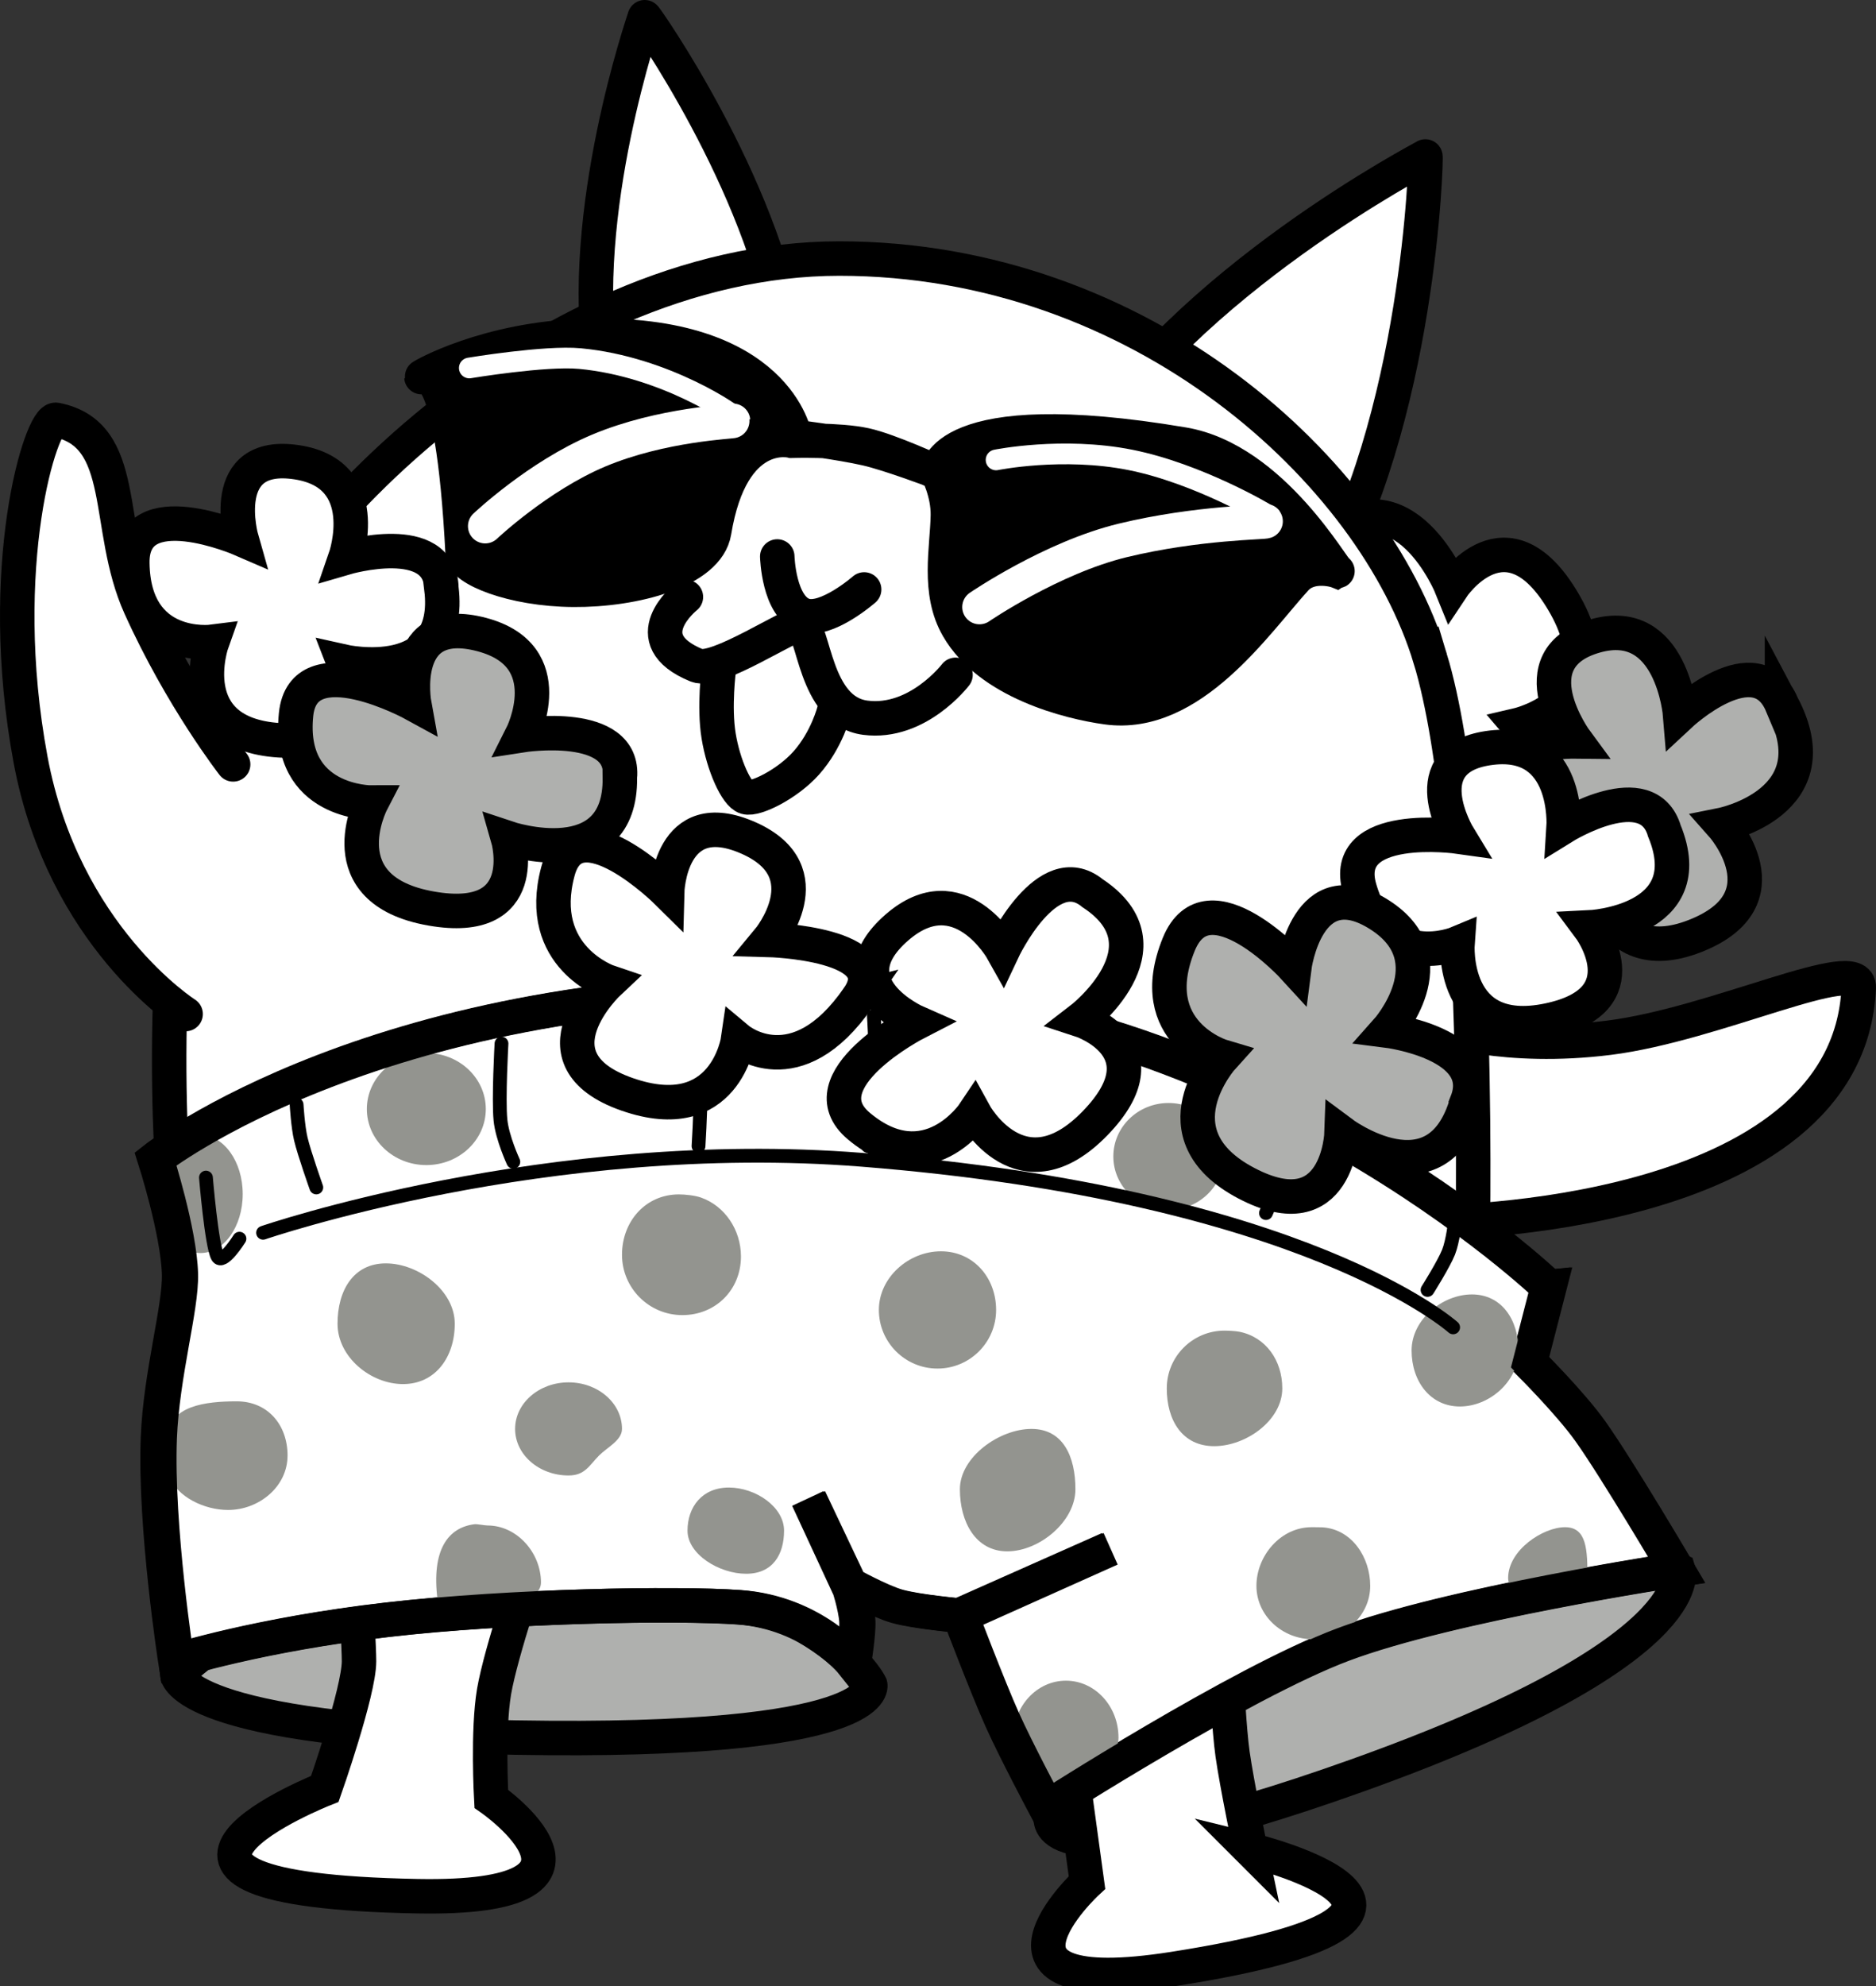 <svg version="1.1" xmlns="http://www.w3.org/2000/svg" xmlns:xlink="http://www.w3.org/1999/xlink" width="136.02" height="143.976" viewBox="0,0,136.02,143.976"><rect x="0" y="0" width="136.02" height="143.976" fill="#333333" stroke="none"/><g transform="translate(-186.902,-95.583)"><g data-paper-data="{&quot;isPaintingLayer&quot;:true}" fill-rule="nonzero" stroke-linejoin="miter" stroke-miterlimit="10" stroke-dasharray="" stroke-dashoffset="0" style="mix-blend-mode: normal"><path d="M243.968,120.058c1.786,11.202 -11.688,13.351 -13.475,2.149c-1.786,-11.202 3.161,-25.339 3.154,-25.374c-0.034,-0.149 8.535,12.023 10.321,23.225z" fill="#ffffff" stroke="#000000" stroke-width="2.5" stroke-linecap="butt"/><path d="M282.471,138.459c-7.365,12.321 -24.42,2.187 -17.054,-10.134c7.365,-12.321 24.813,-21.357 24.834,-21.398c0.087,-0.172 -0.414,19.211 -7.78,31.532z" fill="#ffffff" stroke="#000000" stroke-width="2.5" stroke-linecap="butt"/><path d="M291.143,170.045c0,0 4.866,1.709 12.399,0.766c7.784,-0.974 18.241,-6.157 18.129,-3.628c-0.749,16.982 -30.815,17.005 -30.815,17.005" fill="#ffffff" stroke="#000000" stroke-width="2.5" stroke-linecap="round"/><path d="M285.279,224.296c-22.785,8.147 -22.186,3.135 -22.186,3.135c0,0 2.145,-8.192 17.914,-13.846c20.5,-7.35 27.59,-4.165 27.59,-4.165c0,0 1.868,5.871 -23.318,14.876z" fill="#afb0ae" stroke="#000000" stroke-width="2.5" stroke-linecap="butt"/><path d="M224.312,221.539c-24.194,-0.411 -24.562,-4.562 -24.562,-4.562c0,0 7.688,-8.333 24.438,-8.062c21.775,0.351 25.812,8.812 25.812,8.812c0,0 1.056,4.267 -25.688,3.812z" fill="#afb0ae" stroke="#000000" stroke-width="2.5" stroke-linecap="butt"/><path d="M212.933,216.011c0.005,-1.833 -0.852,-14.983 -0.852,-14.983l13.366,7.803c0,0 -2.228,6.477 -2.722,9.371c-0.481,2.818 -0.203,7.773 -0.203,7.773c0,0 10.532,7.361 -5.37,7.062c-25.201,-0.474 -6.698,-7.781 -6.698,-7.781c0,0 2.473,-7.037 2.479,-9.245z" data-paper-data="{&quot;index&quot;:null}" fill="#ffffff" stroke="#000000" stroke-width="2.5" stroke-linecap="butt"/><path d="M277.571,229.688c0,0 19.326,4.716 -5.575,8.621c-15.712,2.464 -6.282,-6.264 -6.282,-6.264l-1.143,-8.357l11.286,-6.214c0,0 0.159,3.453 0.414,5.268c0.307,2.187 1.301,6.947 1.301,6.947z" fill="#ffffff" stroke="#000000" stroke-width="2.5" stroke-linecap="butt"/><path d="M282.883,134.617c5.804,-5.076 9.286,3.58 9.286,3.58c0,0 3.966,-6.002 8.091,1.02c4.216,7.177 -3.278,8.92 -3.278,8.92c0,0 4.304,4.989 -1.419,8.949c-4.604,3.186 -6.608,-6.514 -6.608,-6.514c0,0 -4.623,5.667 -7.572,-0.481c-2.809,-5.858 3.947,-7.497 3.947,-7.497c0,0 -6.205,-5.332 -2.447,-7.976z" fill="#ffffff" stroke="#000000" stroke-width="2.5" stroke-linecap="butt"/><path d="M290.606,143.338c3.843,12.717 3.045,43.945 3.045,43.945l-94.035,-4.074c0,0 -1.863,-18.463 2.011,-34.156c3.366,-13.636 24.283,-34.728 46.132,-34.728c21.849,0 38.734,15.403 42.847,29.013z" fill="#ffffff" stroke="#000000" stroke-width="2.5" stroke-linecap="butt"/><path d="M299.12,188.875l-1.402,5.45c0,0 2.97,2.949 4.442,5.022c1.953,2.75 6.246,10.028 6.246,10.028c0,0 -16.443,2.48 -24.284,5.433c-7.364,2.774 -21.422,11.784 -21.422,11.784c0,0 -2.194,-4.119 -3.195,-6.355c-1.068,-2.384 -3.024,-7.534 -3.024,-7.534l10.822,-4.846l-10.893,4.838c0,0 -3.136,-0.279 -4.535,-0.677c-1.281,-0.364 -3.537,-1.617 -3.537,-1.617l-2.868,-6.188l2.913,6.149c0,0 0.561,1.704 0.618,2.742c0.047,0.85 -0.302,3.032 -0.302,3.032c0,0 -2.91,-3.663 -8.275,-4.043c-4.521,-0.32 -16.622,-0.119 -25.492,0.903c-9.322,1.074 -15.316,2.98 -15.316,2.98c0,0 -1.514,-9.741 -1.26,-16.175c0.181,-4.604 1.602,-9.412 1.533,-11.873c-0.087,-3.087 -1.771,-8.339 -1.771,-8.339c0,0 16.386,-12.95 49.143,-12.214c30.204,0.678 51.857,21.5 51.857,21.5z" fill="#ffffff" stroke="#000000" stroke-width="2.5" stroke-linecap="butt"/><path d="M292.406,184.089c0,0 -0.162,1.475 -0.478,2.266c-0.347,0.869 -1.522,2.734 -1.522,2.734" fill="none" stroke="#000000" stroke-width="1" stroke-linecap="round"/><path d="M280.12,177.232c0,0 -0.076,2.22 -0.319,3.291c-0.232,1.022 -1.109,2.995 -1.109,2.995" fill="none" stroke="#000000" stroke-width="1" stroke-linecap="round"/><path d="M250.263,169.232c0,0 0.21,3.239 0.131,4.98c-0.052,1.154 -0.559,4.449 -0.559,4.449" fill="none" stroke="#000000" stroke-width="1" stroke-linecap="round"/><path d="M237.549,168.803c0,0 0.143,4.351 0.143,6.143c0,1.393 -0.143,3.714 -0.143,3.714" fill="none" stroke="#000000" stroke-width="1" stroke-linecap="round"/><path d="M224.12,179.803c0,0 -0.801,-1.726 -0.931,-3.021c-0.152,-1.525 0.074,-5.55 0.074,-5.55" fill="none" stroke="#000000" stroke-width="1" stroke-linecap="round"/><path d="M209.835,181.661c0,0 -0.866,-2.439 -1.121,-3.509c-0.215,-0.901 -0.307,-2.491 -0.307,-2.491" fill="none" stroke="#000000" stroke-width="1" stroke-linecap="round"/><path d="M316.107,146.674c3.758,7.076 -4.363,8.705 -4.363,8.705c0,0 4.814,5.402 -1.94,8.054c-6.904,2.711 -7.489,-5.35 -7.489,-5.35c0,0 -4.974,3.29 -7.753,-3.454c-2.235,-5.425 6.621,-5.307 6.621,-5.307c0,0 -4.433,-6 1.396,-7.643c5.553,-1.565 6.143,5.717 6.143,5.717c0,0 5.522,-5.159 7.385,-0.721z" fill="#afb0ae" stroke="#000000" stroke-width="2.5" stroke-linecap="butt"/><path d="M283.875,136.982c0.016,-0.008 -1.924,-0.665 -3.037,0.556c-2.859,3.139 -7.555,10.162 -13.686,9.316c-2.783,-0.384 -8.507,-1.832 -10.791,-5.77c-1.5,-2.587 -0.777,-5.723 -0.732,-8.129c0.031,-1.677 -0.77,-3.167 -0.77,-3.167c0,0 -3.47,-1.313 -5.14,-1.691c-1.999,-0.452 -5.178,-0.839 -5.178,-0.839c0,0 -1.252,-7.738 -15.239,-7.327c-7.119,0.209 -11.847,2.932 -11.844,2.985c0.006,0.079 2.232,-2.092 2.993,12.871c0.052,1.016 3.534,2.516 8.035,2.549c4.354,0.032 9.723,-1.335 10.196,-4.212c1.272,-7.727 5.607,-6.591 5.607,-6.591c0,0 3.447,-0.101 5.341,0.315c1.768,0.388 5.237,1.995 5.237,1.995c0,0 0.133,-5.026 17.825,-2.042c6.514,1.099 10.974,9.286 11.182,9.18z" fill="#000000" stroke="#000000" stroke-width="2.5" stroke-linecap="butt"/><path d="M257.919,139.588c0,0 5.233,-3.582 10.384,-4.83c5.467,-1.325 10.435,-1.302 10.37,-1.395" fill="none" stroke="#ffffff" stroke-width="2.5" stroke-linecap="round"/><path d="M222.081,133.724c0,0 3.839,-3.63 8.218,-5.474c4.603,-1.938 9.757,-2.095 9.751,-2.162" fill="none" stroke="#ffffff" stroke-width="2.5" stroke-linecap="round"/><path d="M247.385,147.109c0,0 -0.514,2.092 -2.033,3.793c-1.35,1.512 -3.676,2.67 -4.363,2.467c-0.681,-0.201 -1.635,-2.299 -1.984,-4.447c-0.346,-2.13 0.018,-4.855 0.018,-4.855" fill="none" stroke="#000000" stroke-width="2.5" stroke-linecap="round"/><path d="M256.182,144.502c0,0 -2.744,3.6 -6.539,3.108c-3.757,-0.487 -3.681,-6.511 -4.725,-6.75c-0.63,-0.144 -6.067,3.54 -7.493,2.959c-4.661,-1.9 -0.792,-4.964 -0.792,-4.964" fill="none" stroke="#000000" stroke-width="2.5" stroke-linecap="round"/><path d="M249.557,138.312c0,0 -2.739,2.401 -4.354,1.872c-1.852,-0.606 -1.945,-4.262 -1.945,-4.262" fill="none" stroke="#000000" stroke-width="2.5" stroke-linecap="round"/><path d="M220.929,122.258c0,0 5.501,-0.917 8.026,-0.681c6.219,0.583 11.337,4.139 11.355,4.34" fill="none" stroke="#ffffff" stroke-width="1.5" stroke-linecap="round"/><path d="M259.122,128.922c0,0 4.826,-0.982 9.752,0.002c4.886,0.976 9.872,3.919 9.916,3.981" fill="none" stroke="#ffffff" stroke-width="1.5" stroke-linecap="round"/><path d="M200.36,169.09c0,0 -8.854,-5.618 -11.242,-18.441c-2.612,-14.028 0.784,-24.841 1.848,-24.632c5.334,1.05 3.5,7.763 6.106,13.543c2.99,6.629 6.735,11.433 6.735,11.433" fill="#ffffff" stroke="#000000" stroke-width="2.5" stroke-linecap="round"/><path d="M218.908,138.248c0.853,7.09 -7.101,5.297 -7.101,5.297c0,0 2.415,6.155 -4.668,5.7c-7.241,-0.465 -4.86,-7.133 -4.86,-7.133c0,0 -5.7,0.734 -5.784,-5.718c-0.068,-5.19 7.922,-1.719 7.922,-1.719c0,0 -1.854,-6.487 4.027,-5.579c5.602,0.866 3.506,6.913 3.506,6.913c0,0 6.872,-2.02 6.959,2.239z" fill="#ffffff" stroke="#000000" stroke-width="2.5" stroke-linecap="butt"/><path d="M307.58,155.82c2.708,6.608 -5.437,6.994 -5.437,6.994c0,0 3.965,5.29 -2.984,6.736c-7.104,1.478 -6.582,-5.584 -6.582,-5.584c0,0 -5.299,2.224 -7.097,-3.973c-1.446,-4.985 7.18,-3.764 7.18,-3.764c0,0 -3.512,-5.761 2.398,-6.449c5.631,-0.655 5.219,5.731 5.219,5.731c0,0 6.087,-3.774 7.303,0.308z" fill="#ffffff" stroke="#000000" stroke-width="2.5" stroke-linecap="butt"/><path d="M231.846,151.947c0.09,7.148 -8.111,4.398 -8.111,4.398c0,0 1.849,6.408 -5.586,5.095c-7.6,-1.342 -4.321,-7.678 -4.321,-7.678c0,0 -6.108,0.036 -5.46,-6.384c0.522,-5.164 8.57,-0.744 8.57,-0.744c0,0 -1.217,-6.67 4.894,-5.052c5.822,1.541 2.916,7.294 2.916,7.294c0,0 7.494,-1.171 7.099,3.071z" fill="#afb0ae" stroke="#000000" stroke-width="2.5" stroke-linecap="butt"/><path d="M232,186.539c0,-2.416 1.709,-4.375 4.125,-4.375c0.474,0 1.176,0.08 1.596,0.227c1.72,0.603 2.904,2.33 2.904,4.273c0,2.416 -1.834,4.25 -4.25,4.25c-2.416,0 -4.375,-1.959 -4.375,-4.375z" fill="#93948f" stroke="none" stroke-width="0" stroke-linecap="butt"/><path d="M264.875,203.539c0,2.347 -2.625,4.5 -4.938,4.5c-2.313,0 -3.438,-2.153 -3.438,-4.5c0,-2.347 2.875,-4.375 5.188,-4.375c2.313,0 3.188,2.028 3.188,4.375z" fill="#93948f" stroke="none" stroke-width="0" stroke-linecap="butt"/><path d="M250.625,190.539c0,-2.347 2.153,-4.25 4.5,-4.25c2.347,0 4,1.903 4,4.25c0,2.347 -1.903,4.25 -4.25,4.25c-2.347,0 -4.25,-1.903 -4.25,-4.25z" fill="#93948f" stroke="none" stroke-width="0" stroke-linecap="butt"/><path d="M271.5,196.227c0,-2.313 1.875,-4.188 4.188,-4.188c0.281,0 0.806,0.028 1.071,0.081c1.919,0.382 3.116,2.075 3.116,4.107c0,2.313 -2.625,4.188 -4.938,4.188c-2.313,0 -3.438,-1.875 -3.438,-4.188z" fill="#93948f" stroke="none" stroke-width="0" stroke-linecap="butt"/><path d="M286.25,210.539c0,2.14 -1.847,3.875 -4.125,3.875c-2.278,0 -4.125,-1.735 -4.125,-3.875c0,-2.14 1.722,-4.25 4,-4.25c0.101,0 0.701,0.003 0.8,0.01c2.138,0.144 3.45,2.195 3.45,4.24z" fill="#93948f" stroke="none" stroke-width="0" stroke-linecap="butt"/><path d="M297,193.477c0,2.244 -2.11,4.062 -4.25,4.062c-2.14,0 -3.5,-1.819 -3.5,-4.062c0,-2.244 2.235,-4.062 4.375,-4.062c2.14,0 3.375,1.819 3.375,4.062z" fill="#93948f" stroke="none" stroke-width="0" stroke-linecap="butt"/><path d="M268,221.539c0,2.278 -4.438,4.375 -4.438,4.375c0,0 -3.188,-2.097 -3.188,-4.375c0,-2.278 1.707,-4.125 3.812,-4.125c2.106,0 3.812,1.847 3.812,4.125z" fill="#93948f" stroke="none" stroke-width="0" stroke-linecap="butt"/><path d="M219.875,191.539c0,2.416 -1.403,4.375 -3.75,4.375c-2.347,0 -4.75,-1.959 -4.75,-4.375c0,-2.416 1.153,-4.375 3.5,-4.375c2.347,0 5,1.959 5,4.375z" fill="#93948f" stroke="none" stroke-width="0" stroke-linecap="butt"/><path d="M207.75,201.102c0,2.244 -2.069,3.938 -4.312,3.938c-1.714,0 -3.681,-0.937 -4.277,-2.439c-0.184,-0.464 -0.035,-2.344 -0.035,-2.874c0,-2.244 2.694,-2.562 4.938,-2.562c2.244,0 3.688,1.694 3.688,3.938z" fill="#93948f" stroke="none" stroke-width="0" stroke-linecap="butt"/><path d="M226.125,210.289c0,2.39 -7.506,1.36 -7.5,1.25c-0.455,-3.626 0.772,-5.228 2.677,-5.465c0.189,-0.023 0.755,0.09 0.948,0.09c2.14,0 3.875,1.985 3.875,4.125z" fill="#93948f" stroke="none" stroke-width="0" stroke-linecap="butt"/><path d="M243.75,206.539c0,1.726 -0.817,3.125 -2.75,3.125c-1.933,0 -4.25,-1.399 -4.25,-3.125c0,-1.726 1.067,-3.125 3,-3.125c1.933,0 4,1.399 4,3.125z" fill="#93948f" stroke="none" stroke-width="0" stroke-linecap="butt"/><path d="M232,199.164c0,0.836 -1.099,1.35 -1.676,1.94c-0.711,0.725 -1.018,1.435 -2.199,1.435c-2.14,0 -3.875,-1.511 -3.875,-3.375c0,-1.864 1.735,-3.375 3.875,-3.375c2.14,0 3.875,1.511 3.875,3.375z" fill="#93948f" stroke="none" stroke-width="0" stroke-linecap="butt"/><path d="M302,209.977c0,2.037 -5.75,2.037 -5.75,0c0,-2.037 2.537,-3.688 4.125,-3.688c1.588,0 1.625,1.651 1.625,3.688z" fill="#93948f" stroke="none" stroke-width="0" stroke-linecap="butt"/><path d="M222.125,175.977c0,2.244 -1.931,4.062 -4.312,4.062c-2.382,0 -4.312,-1.819 -4.312,-4.062c0,-2.244 1.931,-4.062 4.312,-4.062c2.382,0 4.312,1.819 4.312,4.062z" fill="#93948f" stroke="none" stroke-width="0" stroke-linecap="butt"/><path d="M204.5,182.141c0,2.36 -1.371,4.273 -3.062,4.273c-1.691,0 -3.062,-1.913 -3.062,-4.273c0,-2.36 1.371,-4.273 3.062,-4.273c1.691,0 3.062,1.913 3.062,4.273z" fill="#93948f" stroke="none" stroke-width="0" stroke-linecap="butt"/><path d="M275.625,179.414c0,2.14 -1.791,3.875 -4,3.875c-2.209,0 -4,-1.735 -4,-3.875c0,-2.14 1.791,-3.875 4,-3.875c2.209,0 4,1.735 4,3.875z" fill="#93948f" stroke="none" stroke-width="0" stroke-linecap="butt"/><path d="M205.977,184.946c0,0 20.625,-7.094 43.406,-5.292c32.224,2.549 42.879,12.149 42.879,12.149" fill="none" stroke="#000000" stroke-width="1" stroke-linecap="round"/><path d="M204.263,185.375c0,0 -1.219,1.961 -1.586,1.293c-0.432,-0.788 -0.843,-5.722 -0.843,-5.722" fill="none" stroke="#000000" stroke-width="1" stroke-linecap="round"/><path d="M299.245,188.875l-1.402,5.45c0,0 2.97,2.949 4.442,5.022c1.953,2.75 6.246,10.028 6.246,10.028c0,0 -16.443,2.48 -24.284,5.433c-7.364,2.774 -21.422,11.784 -21.422,11.784c0,0 -2.194,-4.119 -3.195,-6.355c-1.068,-2.384 -3.024,-7.534 -3.024,-7.534l10.822,-4.846l-10.893,4.838c0,0 -3.136,-0.279 -4.535,-0.677c-1.281,-0.364 -3.537,-1.617 -3.537,-1.617l-2.868,-6.188l2.913,6.149c0,0 0.561,1.704 0.618,2.742c0.047,0.85 -0.302,3.032 -0.302,3.032c0,0 -2.91,-3.663 -8.275,-4.043c-4.521,-0.32 -16.622,-0.119 -25.492,0.903c-9.322,1.074 -15.316,2.98 -15.316,2.98c0,0 -1.514,-9.741 -1.26,-16.175c0.181,-4.604 1.602,-9.412 1.533,-11.873c-0.087,-3.087 -1.771,-8.339 -1.771,-8.339c0,0 16.386,-12.95 49.143,-12.214c30.204,0.678 51.857,21.5 51.857,21.5z" fill="none" stroke="#000000" stroke-width="2.5" stroke-linecap="butt"/><path d="M266.114,160.327c5.974,3.925 -0.894,9.183 -0.894,9.183c0,0 6.345,2.054 1.096,7.48c-5.366,5.547 -8.781,-0.716 -8.781,-0.716c0,0 -3.389,5.083 -8.346,0.952c-3.988,-3.323 4.179,-7.518 4.179,-7.518c0,0 -6.209,-2.724 -1.448,-6.883c4.536,-3.962 7.676,1.666 7.676,1.666c0,0 3.224,-6.865 6.518,-4.164z" fill="#ffffff" stroke="#000000" stroke-width="2.5" stroke-linecap="butt"/><path d="M249.136,167.884c-4.516,6.554 -8.712,3.04 -8.712,3.04c0,0 -0.924,6.476 -8.052,3.987c-7.286,-2.544 -1.312,-8.126 -1.312,-8.126c0,0 -5.377,-1.802 -3.707,-8.035c1.344,-5.014 7.92,1.499 7.92,1.499c0,0 0.16,-6.485 5.932,-3.908c5.499,2.456 1.416,7.373 1.416,7.373c0,0 9.219,0.244 6.514,4.17z" fill="#ffffff" stroke="#000000" stroke-width="2.5" stroke-linecap="butt"/><path d="M293.253,175.49c-2.141,7.403 -9.077,2.213 -9.077,2.213c0,0 -0.239,7.144 -6.895,3.656c-6.803,-3.565 -1.714,-9.164 -1.714,-9.164c0,0 -5.816,-1.714 -3.2,-8.154c2.104,-5.181 8.375,1.69 8.375,1.69c0,0 0.921,-7.234 6.224,-3.811c5.052,3.261 0.498,8.364 0.498,8.364c0,0 7.485,0.941 5.789,5.205z" fill="#afb0ae" stroke="#000000" stroke-width="2.5" stroke-linecap="butt"/></g></g></svg>